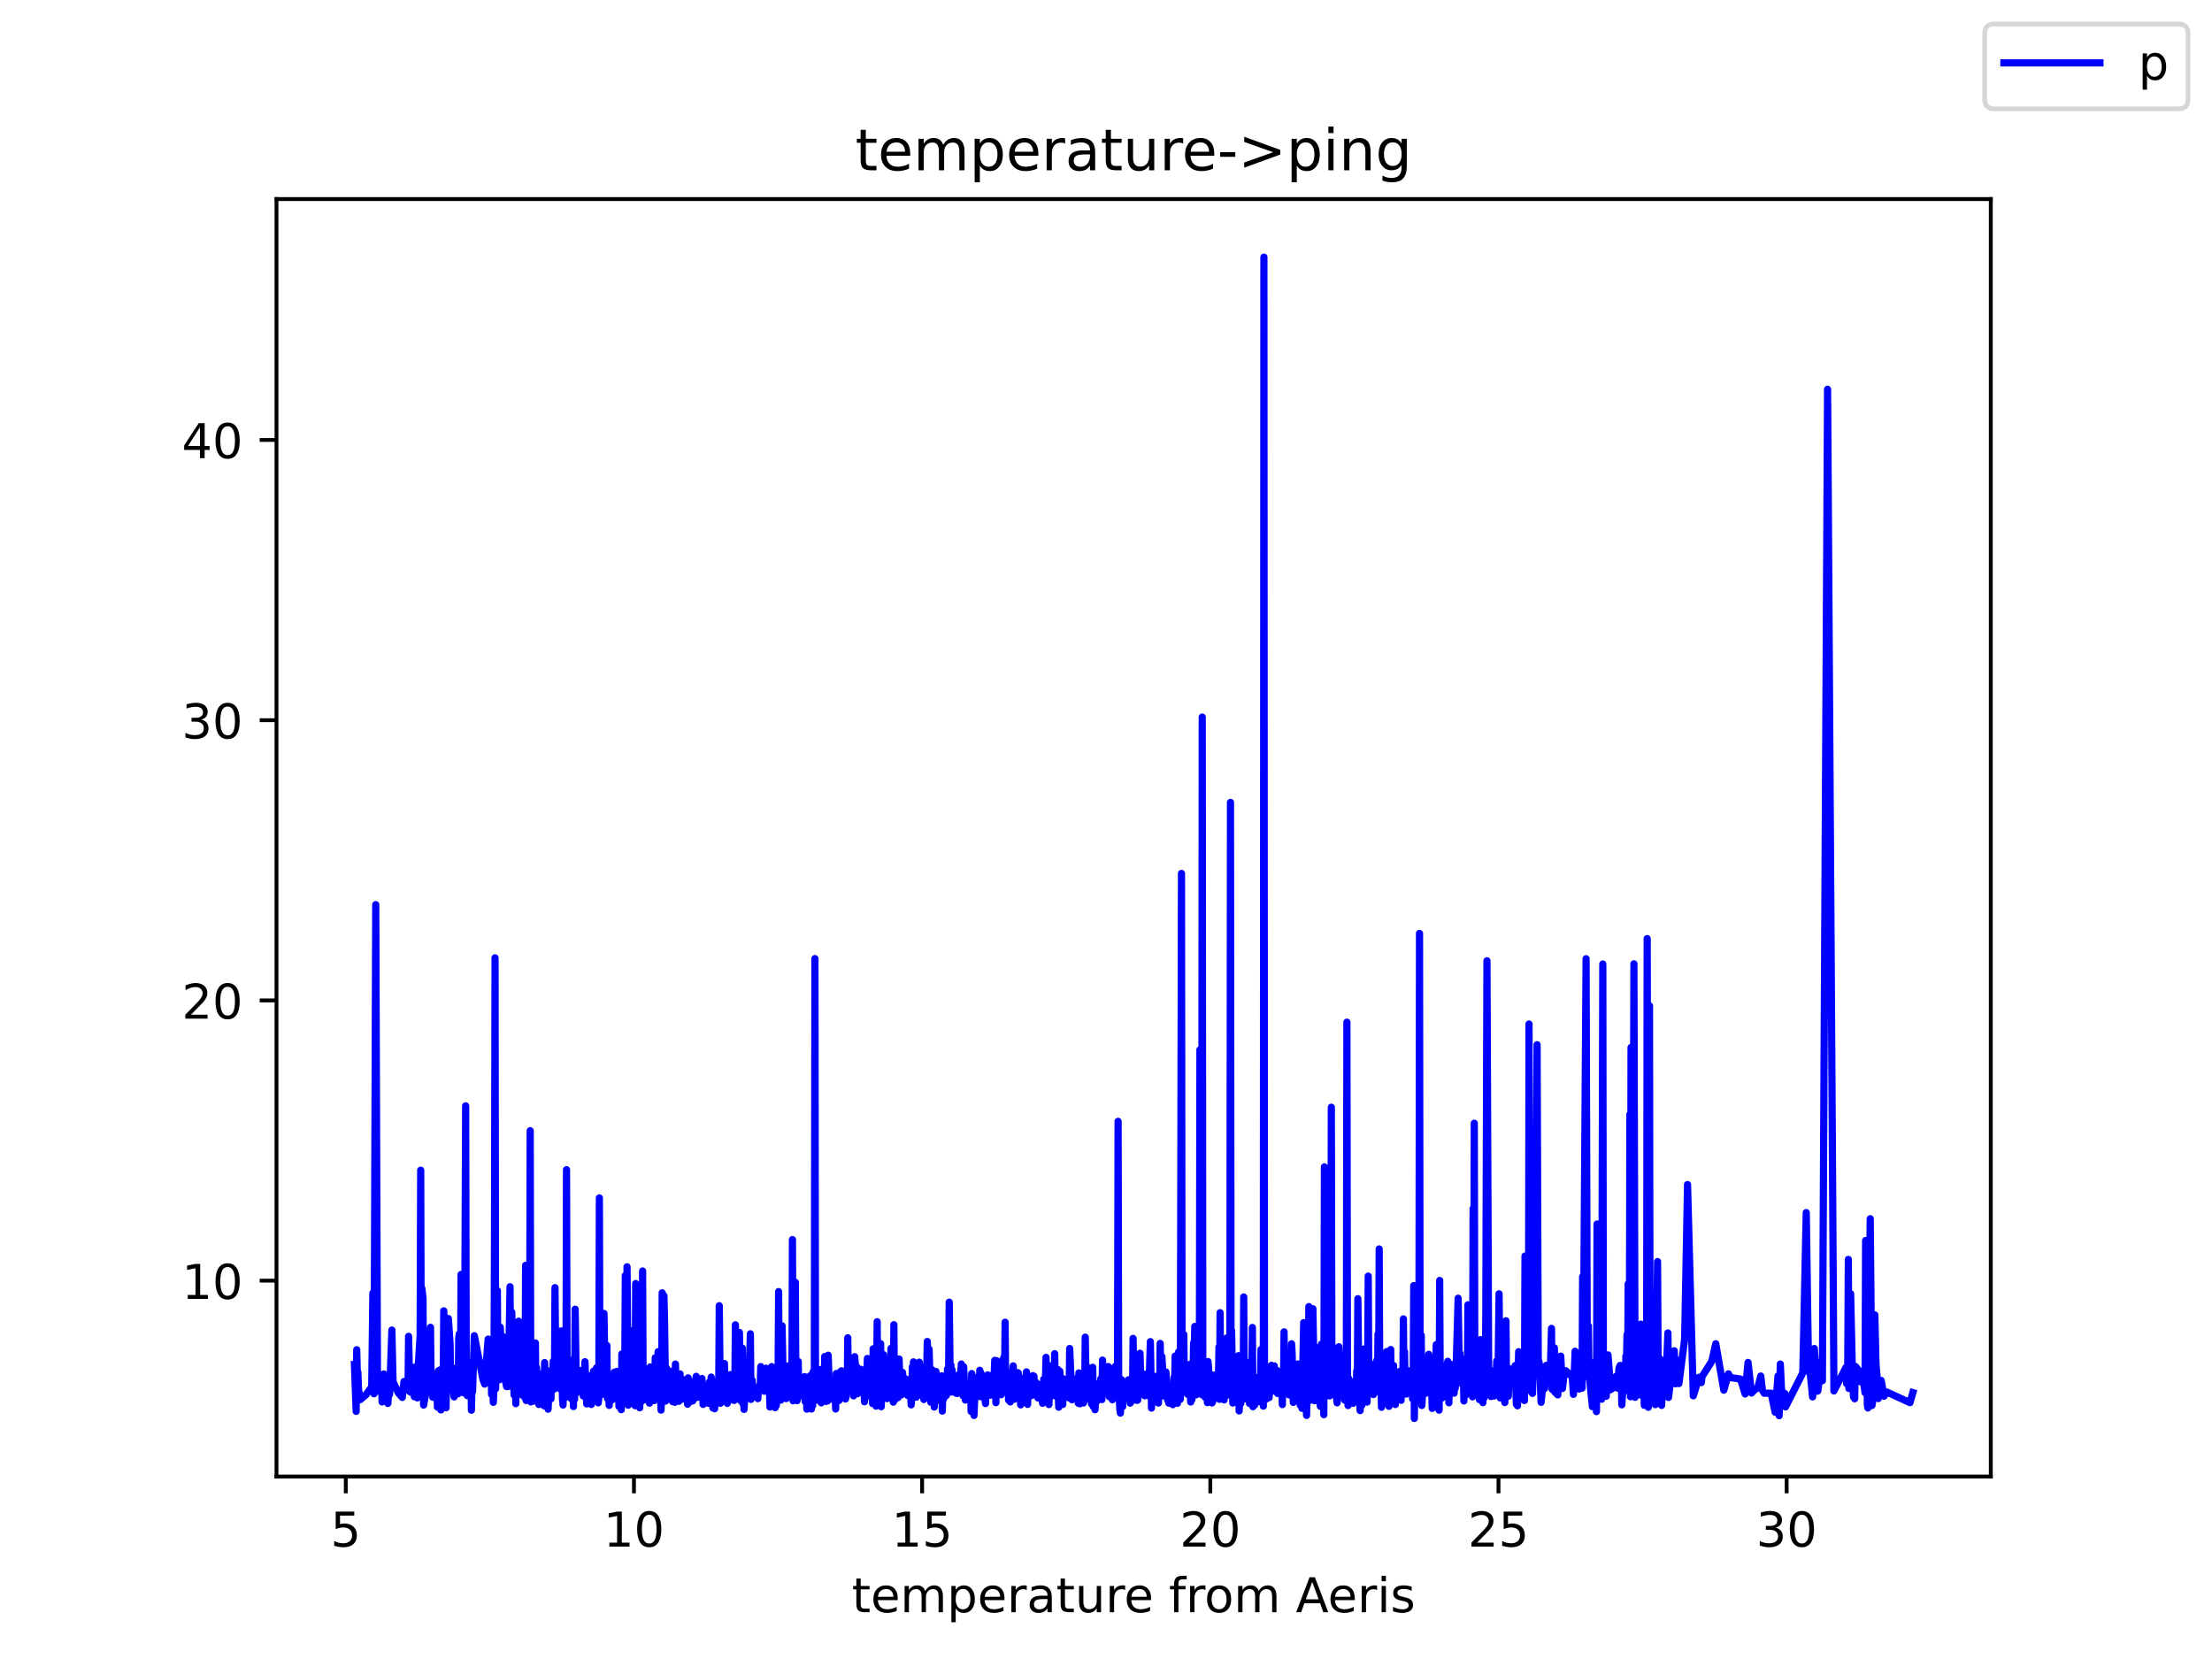 <?xml version="1.0" encoding="utf-8" standalone="no"?>
<!DOCTYPE svg PUBLIC "-//W3C//DTD SVG 1.1//EN"
  "http://www.w3.org/Graphics/SVG/1.1/DTD/svg11.dtd">
<!-- Created with matplotlib (https://matplotlib.org/) -->
<svg height="345.6pt" version="1.1" viewBox="0 0 460.8 345.6" width="460.8pt" xmlns="http://www.w3.org/2000/svg" xmlns:xlink="http://www.w3.org/1999/xlink">
 <defs>
  <style type="text/css">*{stroke-linecap:butt;stroke-linejoin:round;}</style>
 </defs>
 <g id="figure_1">
  <g id="patch_1">
   <path d="M 0 345.6 
L 460.8 345.6 
L 460.8 0 
L 0 0 
z
" style="fill:#ffffff;"/>
  </g>
  <g id="axes_1">
   <g id="patch_2">
    <path d="M 57.6 307.584 
L 414.72 307.584 
L 414.72 41.472 
L 57.6 41.472 
z
" style="fill:#ffffff;"/>
   </g>
   <g id="matplotlib.axis_1">
    <g id="xtick_1">
     <g id="line2d_1">
      <defs>
       <path d="M 0 0 
L 0 3.5 
" id="mc9357ab6d8" style="stroke:#000000;stroke-width:0.8;"/>
      </defs>
      <g>
       <use style="stroke:#000000;stroke-width:0.8;" x="72.032" xlink:href="#mc9357ab6d8" y="307.584"/>
      </g>
     </g>
     <g id="text_1">
      <!-- 5 -->
      <g transform="translate(68.851 322.182)scale(0.1 -0.1)">
       <defs>
        <path d="M 10.797 72.906 
L 49.516 72.906 
L 49.516 64.594 
L 19.828 64.594 
L 19.828 46.734 
Q 21.969 47.469 24.109 47.828 
Q 26.266 48.188 28.422 48.188 
Q 40.625 48.188 47.75 41.5 
Q 54.891 34.812 54.891 23.391 
Q 54.891 11.625 47.562 5.094 
Q 40.234 -1.422 26.906 -1.422 
Q 22.312 -1.422 17.547 -0.641 
Q 12.797 0.141 7.719 1.703 
L 7.719 11.625 
Q 12.109 9.234 16.797 8.062 
Q 21.484 6.891 26.703 6.891 
Q 35.156 6.891 40.078 11.328 
Q 45.016 15.766 45.016 23.391 
Q 45.016 31 40.078 35.438 
Q 35.156 39.891 26.703 39.891 
Q 22.75 39.891 18.812 39.016 
Q 14.891 38.141 10.797 36.281 
z
" id="DejaVuSans-53"/>
       </defs>
       <use xlink:href="#DejaVuSans-53"/>
      </g>
     </g>
    </g>
    <g id="xtick_2">
     <g id="line2d_2">
      <g>
       <use style="stroke:#000000;stroke-width:0.8;" x="132.064" xlink:href="#mc9357ab6d8" y="307.584"/>
      </g>
     </g>
     <g id="text_2">
      <!-- 10 -->
      <g transform="translate(125.702 322.182)scale(0.1 -0.1)">
       <defs>
        <path d="M 12.406 8.297 
L 28.516 8.297 
L 28.516 63.922 
L 10.984 60.406 
L 10.984 69.391 
L 28.422 72.906 
L 38.281 72.906 
L 38.281 8.297 
L 54.391 8.297 
L 54.391 0 
L 12.406 0 
z
" id="DejaVuSans-49"/>
        <path d="M 31.781 66.406 
Q 24.172 66.406 20.328 58.906 
Q 16.5 51.422 16.5 36.375 
Q 16.5 21.391 20.328 13.891 
Q 24.172 6.391 31.781 6.391 
Q 39.453 6.391 43.281 13.891 
Q 47.125 21.391 47.125 36.375 
Q 47.125 51.422 43.281 58.906 
Q 39.453 66.406 31.781 66.406 
z
M 31.781 74.219 
Q 44.047 74.219 50.516 64.516 
Q 56.984 54.828 56.984 36.375 
Q 56.984 17.969 50.516 8.266 
Q 44.047 -1.422 31.781 -1.422 
Q 19.531 -1.422 13.062 8.266 
Q 6.594 17.969 6.594 36.375 
Q 6.594 54.828 13.062 64.516 
Q 19.531 74.219 31.781 74.219 
z
" id="DejaVuSans-48"/>
       </defs>
       <use xlink:href="#DejaVuSans-49"/>
       <use x="63.623" xlink:href="#DejaVuSans-48"/>
      </g>
     </g>
    </g>
    <g id="xtick_3">
     <g id="line2d_3">
      <g>
       <use style="stroke:#000000;stroke-width:0.8;" x="192.096" xlink:href="#mc9357ab6d8" y="307.584"/>
      </g>
     </g>
     <g id="text_3">
      <!-- 15 -->
      <g transform="translate(185.734 322.182)scale(0.1 -0.1)">
       <use xlink:href="#DejaVuSans-49"/>
       <use x="63.623" xlink:href="#DejaVuSans-53"/>
      </g>
     </g>
    </g>
    <g id="xtick_4">
     <g id="line2d_4">
      <g>
       <use style="stroke:#000000;stroke-width:0.8;" x="252.129" xlink:href="#mc9357ab6d8" y="307.584"/>
      </g>
     </g>
     <g id="text_4">
      <!-- 20 -->
      <g transform="translate(245.766 322.182)scale(0.1 -0.1)">
       <defs>
        <path d="M 19.188 8.297 
L 53.609 8.297 
L 53.609 0 
L 7.328 0 
L 7.328 8.297 
Q 12.938 14.109 22.625 23.891 
Q 32.328 33.688 34.812 36.531 
Q 39.547 41.844 41.422 45.531 
Q 43.312 49.219 43.312 52.781 
Q 43.312 58.594 39.234 62.25 
Q 35.156 65.922 28.609 65.922 
Q 23.969 65.922 18.812 64.312 
Q 13.672 62.703 7.812 59.422 
L 7.812 69.391 
Q 13.766 71.781 18.938 73 
Q 24.125 74.219 28.422 74.219 
Q 39.75 74.219 46.484 68.547 
Q 53.219 62.891 53.219 53.422 
Q 53.219 48.922 51.531 44.891 
Q 49.859 40.875 45.406 35.406 
Q 44.188 33.984 37.641 27.219 
Q 31.109 20.453 19.188 8.297 
z
" id="DejaVuSans-50"/>
       </defs>
       <use xlink:href="#DejaVuSans-50"/>
       <use x="63.623" xlink:href="#DejaVuSans-48"/>
      </g>
     </g>
    </g>
    <g id="xtick_5">
     <g id="line2d_5">
      <g>
       <use style="stroke:#000000;stroke-width:0.8;" x="312.161" xlink:href="#mc9357ab6d8" y="307.584"/>
      </g>
     </g>
     <g id="text_5">
      <!-- 25 -->
      <g transform="translate(305.798 322.182)scale(0.1 -0.1)">
       <use xlink:href="#DejaVuSans-50"/>
       <use x="63.623" xlink:href="#DejaVuSans-53"/>
      </g>
     </g>
    </g>
    <g id="xtick_6">
     <g id="line2d_6">
      <g>
       <use style="stroke:#000000;stroke-width:0.8;" x="372.193" xlink:href="#mc9357ab6d8" y="307.584"/>
      </g>
     </g>
     <g id="text_6">
      <!-- 30 -->
      <g transform="translate(365.831 322.182)scale(0.1 -0.1)">
       <defs>
        <path d="M 40.578 39.312 
Q 47.656 37.797 51.625 33 
Q 55.609 28.219 55.609 21.188 
Q 55.609 10.406 48.188 4.484 
Q 40.766 -1.422 27.094 -1.422 
Q 22.516 -1.422 17.656 -0.516 
Q 12.797 0.391 7.625 2.203 
L 7.625 11.719 
Q 11.719 9.328 16.594 8.109 
Q 21.484 6.891 26.812 6.891 
Q 36.078 6.891 40.938 10.547 
Q 45.797 14.203 45.797 21.188 
Q 45.797 27.641 41.281 31.266 
Q 36.766 34.906 28.719 34.906 
L 20.219 34.906 
L 20.219 43.016 
L 29.109 43.016 
Q 36.375 43.016 40.234 45.922 
Q 44.094 48.828 44.094 54.297 
Q 44.094 59.906 40.109 62.906 
Q 36.141 65.922 28.719 65.922 
Q 24.656 65.922 20.016 65.031 
Q 15.375 64.156 9.812 62.312 
L 9.812 71.094 
Q 15.438 72.656 20.344 73.438 
Q 25.25 74.219 29.594 74.219 
Q 40.828 74.219 47.359 69.109 
Q 53.906 64.016 53.906 55.328 
Q 53.906 49.266 50.438 45.094 
Q 46.969 40.922 40.578 39.312 
z
" id="DejaVuSans-51"/>
       </defs>
       <use xlink:href="#DejaVuSans-51"/>
       <use x="63.623" xlink:href="#DejaVuSans-48"/>
      </g>
     </g>
    </g>
    <g id="text_7">
     <!-- temperature from Aeris -->
     <g transform="translate(177.465 335.861)scale(0.1 -0.1)">
      <defs>
       <path d="M 18.312 70.219 
L 18.312 54.688 
L 36.812 54.688 
L 36.812 47.703 
L 18.312 47.703 
L 18.312 18.016 
Q 18.312 11.328 20.141 9.422 
Q 21.969 7.516 27.594 7.516 
L 36.812 7.516 
L 36.812 0 
L 27.594 0 
Q 17.188 0 13.234 3.875 
Q 9.281 7.766 9.281 18.016 
L 9.281 47.703 
L 2.688 47.703 
L 2.688 54.688 
L 9.281 54.688 
L 9.281 70.219 
z
" id="DejaVuSans-116"/>
       <path d="M 56.203 29.594 
L 56.203 25.203 
L 14.891 25.203 
Q 15.484 15.922 20.484 11.062 
Q 25.484 6.203 34.422 6.203 
Q 39.594 6.203 44.453 7.469 
Q 49.312 8.734 54.109 11.281 
L 54.109 2.781 
Q 49.266 0.734 44.188 -0.344 
Q 39.109 -1.422 33.891 -1.422 
Q 20.797 -1.422 13.156 6.188 
Q 5.516 13.812 5.516 26.812 
Q 5.516 40.234 12.766 48.109 
Q 20.016 56 32.328 56 
Q 43.359 56 49.781 48.891 
Q 56.203 41.797 56.203 29.594 
z
M 47.219 32.234 
Q 47.125 39.594 43.094 43.984 
Q 39.062 48.391 32.422 48.391 
Q 24.906 48.391 20.391 44.141 
Q 15.875 39.891 15.188 32.172 
z
" id="DejaVuSans-101"/>
       <path d="M 52 44.188 
Q 55.375 50.25 60.062 53.125 
Q 64.75 56 71.094 56 
Q 79.641 56 84.281 50.016 
Q 88.922 44.047 88.922 33.016 
L 88.922 0 
L 79.891 0 
L 79.891 32.719 
Q 79.891 40.578 77.094 44.375 
Q 74.312 48.188 68.609 48.188 
Q 61.625 48.188 57.562 43.547 
Q 53.516 38.922 53.516 30.906 
L 53.516 0 
L 44.484 0 
L 44.484 32.719 
Q 44.484 40.625 41.703 44.406 
Q 38.922 48.188 33.109 48.188 
Q 26.219 48.188 22.156 43.531 
Q 18.109 38.875 18.109 30.906 
L 18.109 0 
L 9.078 0 
L 9.078 54.688 
L 18.109 54.688 
L 18.109 46.188 
Q 21.188 51.219 25.484 53.609 
Q 29.781 56 35.688 56 
Q 41.656 56 45.828 52.969 
Q 50 49.953 52 44.188 
z
" id="DejaVuSans-109"/>
       <path d="M 18.109 8.203 
L 18.109 -20.797 
L 9.078 -20.797 
L 9.078 54.688 
L 18.109 54.688 
L 18.109 46.391 
Q 20.953 51.266 25.266 53.625 
Q 29.594 56 35.594 56 
Q 45.562 56 51.781 48.094 
Q 58.016 40.188 58.016 27.297 
Q 58.016 14.406 51.781 6.484 
Q 45.562 -1.422 35.594 -1.422 
Q 29.594 -1.422 25.266 0.953 
Q 20.953 3.328 18.109 8.203 
z
M 48.688 27.297 
Q 48.688 37.203 44.609 42.844 
Q 40.531 48.484 33.406 48.484 
Q 26.266 48.484 22.188 42.844 
Q 18.109 37.203 18.109 27.297 
Q 18.109 17.391 22.188 11.75 
Q 26.266 6.109 33.406 6.109 
Q 40.531 6.109 44.609 11.75 
Q 48.688 17.391 48.688 27.297 
z
" id="DejaVuSans-112"/>
       <path d="M 41.109 46.297 
Q 39.594 47.172 37.812 47.578 
Q 36.031 48 33.891 48 
Q 26.266 48 22.188 43.047 
Q 18.109 38.094 18.109 28.812 
L 18.109 0 
L 9.078 0 
L 9.078 54.688 
L 18.109 54.688 
L 18.109 46.188 
Q 20.953 51.172 25.484 53.578 
Q 30.031 56 36.531 56 
Q 37.453 56 38.578 55.875 
Q 39.703 55.766 41.062 55.516 
z
" id="DejaVuSans-114"/>
       <path d="M 34.281 27.484 
Q 23.391 27.484 19.188 25 
Q 14.984 22.516 14.984 16.5 
Q 14.984 11.719 18.141 8.906 
Q 21.297 6.109 26.703 6.109 
Q 34.188 6.109 38.703 11.406 
Q 43.219 16.703 43.219 25.484 
L 43.219 27.484 
z
M 52.203 31.203 
L 52.203 0 
L 43.219 0 
L 43.219 8.297 
Q 40.141 3.328 35.547 0.953 
Q 30.953 -1.422 24.312 -1.422 
Q 15.922 -1.422 10.953 3.297 
Q 6 8.016 6 15.922 
Q 6 25.141 12.172 29.828 
Q 18.359 34.516 30.609 34.516 
L 43.219 34.516 
L 43.219 35.406 
Q 43.219 41.609 39.141 45 
Q 35.062 48.391 27.688 48.391 
Q 23 48.391 18.547 47.266 
Q 14.109 46.141 10.016 43.891 
L 10.016 52.203 
Q 14.938 54.109 19.578 55.047 
Q 24.219 56 28.609 56 
Q 40.484 56 46.344 49.844 
Q 52.203 43.703 52.203 31.203 
z
" id="DejaVuSans-97"/>
       <path d="M 8.5 21.578 
L 8.5 54.688 
L 17.484 54.688 
L 17.484 21.922 
Q 17.484 14.156 20.5 10.266 
Q 23.531 6.391 29.594 6.391 
Q 36.859 6.391 41.078 11.031 
Q 45.312 15.672 45.312 23.688 
L 45.312 54.688 
L 54.297 54.688 
L 54.297 0 
L 45.312 0 
L 45.312 8.406 
Q 42.047 3.422 37.719 1 
Q 33.406 -1.422 27.688 -1.422 
Q 18.266 -1.422 13.375 4.438 
Q 8.5 10.297 8.5 21.578 
z
M 31.109 56 
z
" id="DejaVuSans-117"/>
       <path id="DejaVuSans-32"/>
       <path d="M 37.109 75.984 
L 37.109 68.5 
L 28.516 68.5 
Q 23.688 68.5 21.797 66.547 
Q 19.922 64.594 19.922 59.516 
L 19.922 54.688 
L 34.719 54.688 
L 34.719 47.703 
L 19.922 47.703 
L 19.922 0 
L 10.891 0 
L 10.891 47.703 
L 2.297 47.703 
L 2.297 54.688 
L 10.891 54.688 
L 10.891 58.5 
Q 10.891 67.625 15.141 71.797 
Q 19.391 75.984 28.609 75.984 
z
" id="DejaVuSans-102"/>
       <path d="M 30.609 48.391 
Q 23.391 48.391 19.188 42.75 
Q 14.984 37.109 14.984 27.297 
Q 14.984 17.484 19.156 11.844 
Q 23.344 6.203 30.609 6.203 
Q 37.797 6.203 41.984 11.859 
Q 46.188 17.531 46.188 27.297 
Q 46.188 37.016 41.984 42.703 
Q 37.797 48.391 30.609 48.391 
z
M 30.609 56 
Q 42.328 56 49.016 48.375 
Q 55.719 40.766 55.719 27.297 
Q 55.719 13.875 49.016 6.219 
Q 42.328 -1.422 30.609 -1.422 
Q 18.844 -1.422 12.172 6.219 
Q 5.516 13.875 5.516 27.297 
Q 5.516 40.766 12.172 48.375 
Q 18.844 56 30.609 56 
z
" id="DejaVuSans-111"/>
       <path d="M 34.188 63.188 
L 20.797 26.906 
L 47.609 26.906 
z
M 28.609 72.906 
L 39.797 72.906 
L 67.578 0 
L 57.328 0 
L 50.688 18.703 
L 17.828 18.703 
L 11.188 0 
L 0.781 0 
z
" id="DejaVuSans-65"/>
       <path d="M 9.422 54.688 
L 18.406 54.688 
L 18.406 0 
L 9.422 0 
z
M 9.422 75.984 
L 18.406 75.984 
L 18.406 64.594 
L 9.422 64.594 
z
" id="DejaVuSans-105"/>
       <path d="M 44.281 53.078 
L 44.281 44.578 
Q 40.484 46.531 36.375 47.5 
Q 32.281 48.484 27.875 48.484 
Q 21.188 48.484 17.844 46.438 
Q 14.5 44.391 14.5 40.281 
Q 14.5 37.156 16.891 35.375 
Q 19.281 33.594 26.516 31.984 
L 29.594 31.297 
Q 39.156 29.25 43.188 25.516 
Q 47.219 21.781 47.219 15.094 
Q 47.219 7.469 41.188 3.016 
Q 35.156 -1.422 24.609 -1.422 
Q 20.219 -1.422 15.453 -0.562 
Q 10.688 0.297 5.422 2 
L 5.422 11.281 
Q 10.406 8.688 15.234 7.391 
Q 20.062 6.109 24.812 6.109 
Q 31.156 6.109 34.562 8.281 
Q 37.984 10.453 37.984 14.406 
Q 37.984 18.062 35.516 20.016 
Q 33.062 21.969 24.703 23.781 
L 21.578 24.516 
Q 13.234 26.266 9.516 29.906 
Q 5.812 33.547 5.812 39.891 
Q 5.812 47.609 11.281 51.797 
Q 16.75 56 26.812 56 
Q 31.781 56 36.172 55.266 
Q 40.578 54.547 44.281 53.078 
z
" id="DejaVuSans-115"/>
      </defs>
      <use xlink:href="#DejaVuSans-116"/>
      <use x="39.209" xlink:href="#DejaVuSans-101"/>
      <use x="100.732" xlink:href="#DejaVuSans-109"/>
      <use x="198.145" xlink:href="#DejaVuSans-112"/>
      <use x="261.621" xlink:href="#DejaVuSans-101"/>
      <use x="323.145" xlink:href="#DejaVuSans-114"/>
      <use x="364.258" xlink:href="#DejaVuSans-97"/>
      <use x="425.537" xlink:href="#DejaVuSans-116"/>
      <use x="464.746" xlink:href="#DejaVuSans-117"/>
      <use x="528.125" xlink:href="#DejaVuSans-114"/>
      <use x="566.988" xlink:href="#DejaVuSans-101"/>
      <use x="628.512" xlink:href="#DejaVuSans-32"/>
      <use x="660.299" xlink:href="#DejaVuSans-102"/>
      <use x="695.504" xlink:href="#DejaVuSans-114"/>
      <use x="734.367" xlink:href="#DejaVuSans-111"/>
      <use x="795.549" xlink:href="#DejaVuSans-109"/>
      <use x="892.961" xlink:href="#DejaVuSans-32"/>
      <use x="924.748" xlink:href="#DejaVuSans-65"/>
      <use x="991.406" xlink:href="#DejaVuSans-101"/>
      <use x="1052.93" xlink:href="#DejaVuSans-114"/>
      <use x="1094.043" xlink:href="#DejaVuSans-105"/>
      <use x="1121.826" xlink:href="#DejaVuSans-115"/>
     </g>
    </g>
   </g>
   <g id="matplotlib.axis_2">
    <g id="ytick_1">
     <g id="line2d_7">
      <defs>
       <path d="M 0 0 
L -3.5 0 
" id="mae43338c34" style="stroke:#000000;stroke-width:0.8;"/>
      </defs>
      <g>
       <use style="stroke:#000000;stroke-width:0.8;" x="57.6" xlink:href="#mae43338c34" y="266.783"/>
      </g>
     </g>
     <g id="text_8">
      <!-- 10 -->
      <g transform="translate(37.875 270.583)scale(0.1 -0.1)">
       <use xlink:href="#DejaVuSans-49"/>
       <use x="63.623" xlink:href="#DejaVuSans-48"/>
      </g>
     </g>
    </g>
    <g id="ytick_2">
     <g id="line2d_8">
      <g>
       <use style="stroke:#000000;stroke-width:0.8;" x="57.6" xlink:href="#mae43338c34" y="208.405"/>
      </g>
     </g>
     <g id="text_9">
      <!-- 20 -->
      <g transform="translate(37.875 212.204)scale(0.1 -0.1)">
       <use xlink:href="#DejaVuSans-50"/>
       <use x="63.623" xlink:href="#DejaVuSans-48"/>
      </g>
     </g>
    </g>
    <g id="ytick_3">
     <g id="line2d_9">
      <g>
       <use style="stroke:#000000;stroke-width:0.8;" x="57.6" xlink:href="#mae43338c34" y="150.027"/>
      </g>
     </g>
     <g id="text_10">
      <!-- 30 -->
      <g transform="translate(37.875 153.826)scale(0.1 -0.1)">
       <use xlink:href="#DejaVuSans-51"/>
       <use x="63.623" xlink:href="#DejaVuSans-48"/>
      </g>
     </g>
    </g>
    <g id="ytick_4">
     <g id="line2d_10">
      <g>
       <use style="stroke:#000000;stroke-width:0.8;" x="57.6" xlink:href="#mae43338c34" y="91.648"/>
      </g>
     </g>
     <g id="text_11">
      <!-- 40 -->
      <g transform="translate(37.875 95.447)scale(0.1 -0.1)">
       <defs>
        <path d="M 37.797 64.312 
L 12.891 25.391 
L 37.797 25.391 
z
M 35.203 72.906 
L 47.609 72.906 
L 47.609 25.391 
L 58.016 25.391 
L 58.016 17.188 
L 47.609 17.188 
L 47.609 0 
L 37.797 0 
L 37.797 17.188 
L 4.891 17.188 
L 4.891 26.703 
z
" id="DejaVuSans-52"/>
       </defs>
       <use xlink:href="#DejaVuSans-52"/>
       <use x="63.623" xlink:href="#DejaVuSans-48"/>
      </g>
     </g>
    </g>
   </g>
   <g id="line2d_11">
    <path clip-path="url(#p1b5ce33952)" d="M 73.833 284.238 
L 74.193 294.017 
L 74.313 281.168 
L 74.433 286.247 
L 74.553 285.838 
L 74.673 289.294 
L 75.033 291.582 
L 76.234 290.555 
L 77.435 288.926 
L 77.675 269.375 
L 77.915 290.345 
L 78.275 188.451 
L 78.635 287.63 
L 78.875 287.309 
L 79.116 289.884 
L 79.476 287.584 
L 79.596 292.05 
L 79.716 286.778 
L 79.836 287 
L 79.956 286.212 
L 80.316 289.539 
L 80.796 292.365 
L 80.917 290.812 
L 81.157 290.456 
L 81.637 277.075 
L 81.877 287.829 
L 82.958 290.135 
L 83.798 291.115 
L 84.158 287.788 
L 84.879 288.039 
L 84.999 289.329 
L 85.119 278.377 
L 85.359 289.901 
L 85.599 284.846 
L 85.719 290.088 
L 85.839 289.609 
L 86.079 286.988 
L 86.199 288.016 
L 86.319 290.975 
L 86.44 284.781 
L 86.56 286.002 
L 86.8 289.072 
L 86.92 291.203 
L 87.04 285.896 
L 87.52 278.313 
L 87.64 243.771 
L 87.76 287.122 
L 87.88 268.371 
L 88.12 270.397 
L 88.24 292.703 
L 88.601 290.8 
L 89.081 289.084 
L 89.321 282.359 
L 89.681 276.503 
L 89.801 287.257 
L 90.041 287.082 
L 90.162 291.086 
L 90.282 289.364 
L 90.402 290.829 
L 90.642 288.88 
L 90.762 290.193 
L 91.002 286.813 
L 91.122 293.124 
L 91.242 285.78 
L 91.362 285.546 
L 91.482 292.797 
L 91.722 285.359 
L 91.842 293.719 
L 91.962 293.258 
L 92.323 289.382 
L 92.443 273.071 
L 92.803 284.163 
L 92.923 293.264 
L 93.163 279.516 
L 93.283 285.937 
L 93.403 274.676 
L 93.763 279.959 
L 93.884 289.131 
L 94.004 287.811 
L 94.244 288.436 
L 94.604 291.005 
L 94.724 288.103 
L 94.964 285.009 
L 95.084 287.998 
L 95.204 286.054 
L 95.444 290.351 
L 95.564 278.687 
L 95.684 277.852 
L 95.805 288.821 
L 95.925 288.337 
L 96.045 265.499 
L 96.165 287.157 
L 96.525 290.146 
L 96.765 288.547 
L 97.005 230.367 
L 97.125 284.828 
L 97.245 286.416 
L 97.365 290.748 
L 97.606 286.702 
L 97.726 290.368 
L 97.966 289.206 
L 98.086 283.783 
L 98.206 293.778 
L 98.326 288.296 
L 98.446 289.901 
L 98.806 278.249 
L 100.607 287.368 
L 100.967 288.331 
L 101.688 278.961 
L 102.288 281.921 
L 102.408 290.491 
L 102.528 290.199 
L 102.648 289.481 
L 102.768 292.137 
L 102.888 289.171 
L 103.008 261.255 
L 103.128 199.531 
L 103.249 289.3 
L 103.609 268.856 
L 103.729 287.041 
L 103.849 280.403 
L 103.969 282.592 
L 104.089 287.408 
L 104.209 276.468 
L 104.569 284.822 
L 104.689 278.36 
L 104.809 285.003 
L 105.53 288.85 
L 105.89 288.815 
L 106.25 268.044 
L 106.37 284.495 
L 106.61 273.333 
L 107.091 290.608 
L 107.331 283.766 
L 107.451 292.411 
L 107.571 281.337 
L 107.691 288.716 
L 107.811 277.181 
L 107.931 289.212 
L 108.051 275.225 
L 108.291 289.09 
L 108.531 287.204 
L 108.772 290.619 
L 109.132 284.163 
L 109.372 291.215 
L 109.492 263.596 
L 109.612 291.758 
L 110.092 280.094 
L 110.212 284.484 
L 110.332 282.797 
L 110.452 235.551 
L 110.572 292.038 
L 110.693 288.342 
L 110.933 288.08 
L 111.053 291.915 
L 111.293 287.368 
L 111.413 286.579 
L 111.533 279.761 
L 111.653 291.763 
L 111.773 284.904 
L 111.893 289.212 
L 112.013 289.335 
L 112.133 287.659 
L 112.253 292.581 
L 112.373 292.441 
L 112.734 288.01 
L 113.094 291.226 
L 113.214 285.908 
L 113.334 292.849 
L 113.454 283.853 
L 113.694 292.616 
L 113.814 288.226 
L 114.054 292.878 
L 114.174 293.562 
L 114.415 288.629 
L 114.535 289.79 
L 114.655 285.546 
L 114.775 291.407 
L 114.895 285.896 
L 115.015 289.031 
L 115.255 283.544 
L 115.375 284.11 
L 115.495 289.352 
L 115.615 268.237 
L 115.735 281.016 
L 115.855 279.954 
L 115.975 287.835 
L 116.216 285.126 
L 116.456 285.692 
L 116.576 281.746 
L 116.696 289.341 
L 116.936 277.245 
L 117.176 291.343 
L 117.296 292.698 
L 117.416 288.162 
L 117.536 291.285 
L 117.776 288.173 
L 117.896 289.685 
L 118.016 243.666 
L 118.137 288.897 
L 118.377 287.659 
L 118.497 291.01 
L 118.737 284.828 
L 118.977 291.372 
L 119.217 283.304 
L 119.337 285.202 
L 119.457 293.013 
L 119.577 284.314 
L 119.697 291.483 
L 119.817 272.732 
L 120.058 289.387 
L 120.178 290.117 
L 120.298 289.744 
L 120.418 285.622 
L 120.538 287.619 
L 120.658 285.476 
L 120.778 289.837 
L 121.018 289.703 
L 121.258 285.488 
L 121.498 290.8 
L 121.859 283.666 
L 122.219 292.458 
L 122.339 290.181 
L 122.459 291.582 
L 122.579 287.029 
L 122.699 291.828 
L 122.819 289.09 
L 122.939 290.602 
L 123.059 289.306 
L 123.179 292.575 
L 123.299 286.422 
L 123.419 290.012 
L 123.539 289.282 
L 123.66 285.616 
L 123.78 290.094 
L 123.9 286.936 
L 124.02 290.8 
L 124.26 284.957 
L 124.5 287.584 
L 124.62 292.236 
L 124.74 291.25 
L 124.86 249.544 
L 124.98 288.92 
L 125.1 287.327 
L 125.34 288.407 
L 125.581 290.438 
L 125.821 273.614 
L 126.061 287.899 
L 126.181 287 
L 126.301 290.654 
L 126.421 280.275 
L 126.541 291.326 
L 126.661 288.232 
L 126.901 292.768 
L 127.141 287.455 
L 127.261 288.652 
L 127.382 291.501 
L 127.502 291.623 
L 127.742 288.348 
L 127.862 290.269 
L 127.982 285.844 
L 128.222 291.01 
L 128.462 285.698 
L 128.582 291.466 
L 128.702 290.625 
L 128.822 285.943 
L 128.942 292.978 
L 129.303 289.434 
L 129.423 293.661 
L 129.543 282.049 
L 129.663 289.796 
L 129.903 288.99 
L 130.023 290.257 
L 130.143 286.562 
L 130.263 265.715 
L 130.383 291.366 
L 130.503 287.659 
L 130.623 263.894 
L 130.863 292.733 
L 130.983 283.62 
L 131.104 288.237 
L 131.224 277.157 
L 131.464 286.848 
L 131.704 291.086 
L 131.824 290.59 
L 132.064 285.073 
L 132.184 287.134 
L 132.304 292.838 
L 132.424 267.385 
L 132.784 288.92 
L 132.904 285.447 
L 133.265 293.27 
L 133.505 283.123 
L 133.745 291.863 
L 133.865 264.769 
L 133.985 289.866 
L 134.105 290.211 
L 134.225 291.489 
L 134.465 285.727 
L 134.826 291.647 
L 134.946 287.146 
L 135.066 287.058 
L 135.306 292.306 
L 135.426 284.764 
L 135.546 289.621 
L 135.666 289.37 
L 135.786 285.815 
L 135.906 290.018 
L 136.026 288.757 
L 136.146 289.3 
L 136.266 291.775 
L 136.386 291.296 
L 136.506 282.837 
L 136.626 290.987 
L 136.747 290.929 
L 137.107 281.571 
L 137.227 288.366 
L 137.347 284.209 
L 137.707 293.754 
L 137.827 290.748 
L 137.947 269.317 
L 138.187 288.465 
L 138.307 269.924 
L 138.427 274.629 
L 138.668 291.857 
L 138.788 284.927 
L 138.908 290.199 
L 139.028 285.861 
L 139.268 290.66 
L 139.508 285.616 
L 139.748 290.047 
L 139.988 287.741 
L 140.108 291.985 
L 140.348 288.413 
L 140.589 292.125 
L 140.709 284.157 
L 140.829 290.899 
L 140.949 287.642 
L 141.189 290.286 
L 141.309 290.298 
L 141.429 291.921 
L 141.669 286.212 
L 141.789 289.242 
L 141.909 287.782 
L 142.029 291.501 
L 142.149 288.78 
L 142.39 290.689 
L 142.75 287.426 
L 142.87 287.73 
L 143.11 290.672 
L 143.23 292.528 
L 143.35 287.035 
L 143.59 288.307 
L 143.71 292.038 
L 143.83 291.355 
L 144.07 288.897 
L 144.311 291.839 
L 144.551 287.8 
L 144.671 289.16 
L 144.791 289.236 
L 145.031 286.714 
L 145.151 291.127 
L 145.391 291.045 
L 145.511 290.952 
L 145.751 290.176 
L 145.871 290.771 
L 145.992 290.427 
L 146.232 287.169 
L 146.472 292.569 
L 146.712 289.481 
L 146.832 291.454 
L 146.952 290.876 
L 147.072 291.15 
L 147.312 288.955 
L 147.552 292.33 
L 147.792 287.887 
L 147.913 292.365 
L 148.153 286.871 
L 148.393 289.317 
L 148.513 293.31 
L 148.753 288.681 
L 148.873 293.468 
L 149.113 287.794 
L 149.233 290.018 
L 149.353 289.656 
L 149.473 288.086 
L 149.714 291.372 
L 149.834 272.002 
L 150.074 292.336 
L 150.434 286.404 
L 150.674 290.386 
L 150.794 289.697 
L 150.914 284.046 
L 151.034 289.533 
L 151.154 287.572 
L 151.274 290.777 
L 151.394 290.17 
L 151.514 292.347 
L 151.635 287.665 
L 151.755 287.496 
L 151.875 289.049 
L 152.115 286.358 
L 152.235 287.152 
L 152.355 286.55 
L 152.475 289.347 
L 152.595 288.728 
L 152.715 291.664 
L 152.835 289.317 
L 152.955 291.734 
L 153.075 290.502 
L 153.195 275.984 
L 153.315 288.745 
L 153.436 286.299 
L 153.676 290.66 
L 153.796 287.175 
L 153.916 288.197 
L 154.036 277.578 
L 154.276 291.781 
L 154.396 289.551 
L 154.516 290.602 
L 154.636 280.829 
L 154.756 292.4 
L 154.876 290.304 
L 154.996 293.608 
L 155.236 289.58 
L 155.357 289.031 
L 155.477 289.183 
L 155.597 286.55 
L 155.717 286.632 
L 155.837 289.866 
L 155.957 289.638 
L 156.317 277.858 
L 156.437 291.524 
L 156.677 287.508 
L 156.797 289.522 
L 156.917 289.02 
L 157.158 290.088 
L 157.278 288.967 
L 157.398 290.923 
L 157.518 289.335 
L 157.638 290.864 
L 157.758 290.485 
L 157.878 291.361 
L 157.998 288.845 
L 158.118 289.825 
L 158.238 288.57 
L 158.358 289.376 
L 158.478 284.682 
L 158.598 284.875 
L 158.838 289.522 
L 158.958 287.753 
L 159.079 287.87 
L 159.199 289.819 
L 159.319 289.592 
L 159.559 285.021 
L 159.679 287.584 
L 159.799 285.914 
L 159.919 289.387 
L 160.039 289.148 
L 160.159 287.589 
L 160.279 289.428 
L 160.399 293.112 
L 160.519 286.054 
L 160.639 291.402 
L 160.759 284.688 
L 160.88 292.266 
L 161 288.051 
L 161.24 291.734 
L 161.36 289.131 
L 161.48 293.24 
L 161.6 288.629 
L 161.72 292.773 
L 161.96 289.405 
L 162.08 288.646 
L 162.2 269.06 
L 162.32 290.672 
L 162.44 288.576 
L 162.68 291.658 
L 162.801 289.586 
L 162.921 276.182 
L 163.161 288.413 
L 163.281 290.561 
L 163.401 284.641 
L 163.521 290.538 
L 163.641 287.776 
L 163.761 291.355 
L 164.001 286.083 
L 164.121 288.582 
L 164.241 284.525 
L 164.481 290.561 
L 164.602 285.377 
L 164.722 287.724 
L 164.842 286.609 
L 164.962 289.399 
L 165.082 258.225 
L 165.202 291.81 
L 165.322 287.549 
L 165.442 287.975 
L 165.562 286.976 
L 165.682 267.128 
L 165.802 289.936 
L 166.042 291.787 
L 166.162 290.666 
L 166.282 283.614 
L 166.402 290.427 
L 166.523 290.648 
L 166.643 289.516 
L 166.763 290.006 
L 166.883 287.893 
L 167.003 290.754 
L 167.243 287.391 
L 167.363 289.96 
L 167.603 286.772 
L 167.723 291.933 
L 167.843 288.95 
L 167.963 290.467 
L 168.083 293.556 
L 168.324 288.325 
L 168.444 288.173 
L 168.564 287.735 
L 168.684 289.306 
L 168.804 286.568 
L 169.044 293.526 
L 169.164 288.751 
L 169.284 292.849 
L 169.404 285.721 
L 169.524 287.519 
L 169.644 285.564 
L 169.764 199.689 
L 169.884 290.228 
L 170.004 290.549 
L 170.124 291.302 
L 170.365 285.272 
L 170.485 291.728 
L 170.605 287.07 
L 170.725 291.804 
L 170.845 287.981 
L 171.085 292.236 
L 171.205 285.237 
L 171.445 289.23 
L 171.565 288.097 
L 171.685 290.345 
L 171.805 282.581 
L 171.925 283.123 
L 172.046 291.944 
L 172.286 288.465 
L 172.406 291.845 
L 172.526 282.318 
L 172.766 289.171 
L 173.006 291.466 
L 173.126 291.022 
L 173.246 288.267 
L 173.366 288.395 
L 173.486 290.672 
L 173.606 290.8 
L 173.726 287.694 
L 173.967 290.678 
L 174.087 293.521 
L 174.207 286.136 
L 174.327 287.321 
L 174.447 290.041 
L 174.567 287.233 
L 174.687 288.442 
L 174.807 291.723 
L 174.927 285.873 
L 175.167 290.748 
L 175.287 285.57 
L 175.527 290.853 
L 175.647 290.8 
L 175.768 287.373 
L 175.888 290.643 
L 176.008 288.599 
L 176.128 291.448 
L 176.248 290.929 
L 176.368 287.14 
L 176.488 290.047 
L 176.608 278.687 
L 176.728 289.131 
L 176.848 285.791 
L 176.968 289.808 
L 177.088 288.547 
L 177.208 288.547 
L 177.328 288.062 
L 177.448 288.874 
L 177.568 288.115 
L 177.689 288.85 
L 177.809 290.783 
L 177.929 288.448 
L 178.049 282.616 
L 178.169 284.075 
L 178.409 288.944 
L 178.529 284.781 
L 178.649 290.333 
L 178.889 288.418 
L 179.009 287.981 
L 179.129 285.704 
L 179.249 289.983 
L 179.369 285.26 
L 179.49 288.547 
L 179.73 285.885 
L 179.85 288.885 
L 179.97 287.852 
L 180.09 292.014 
L 180.33 288.629 
L 180.45 289.942 
L 180.69 283.001 
L 180.81 289.288 
L 180.93 284.443 
L 181.05 290.45 
L 181.17 289.925 
L 181.291 283.631 
L 181.411 290.917 
L 181.651 286.305 
L 181.771 292.382 
L 181.891 280.975 
L 182.011 291.524 
L 182.131 289.171 
L 182.251 290.228 
L 182.371 290.123 
L 182.491 292.925 
L 182.611 289.633 
L 182.731 275.33 
L 182.851 290.415 
L 182.971 289.195 
L 183.091 290.666 
L 183.212 290.322 
L 183.332 288.909 
L 183.452 279.918 
L 183.572 293.048 
L 183.692 288.769 
L 183.812 290.929 
L 183.932 288.938 
L 184.052 282.195 
L 184.172 288.594 
L 184.292 288.056 
L 184.412 283.783 
L 184.532 290.362 
L 184.652 286.253 
L 184.772 291.361 
L 184.892 283.847 
L 185.013 287.975 
L 185.253 287.035 
L 185.373 290.578 
L 185.613 280.893 
L 185.853 290.713 
L 186.093 292.102 
L 186.213 275.96 
L 186.333 291.699 
L 186.453 288.337 
L 186.573 289.475 
L 186.693 289.212 
L 186.934 288.354 
L 187.054 291.162 
L 187.294 283.1 
L 187.534 288.985 
L 187.654 290.643 
L 187.894 288.091 
L 188.014 285.902 
L 188.374 290.357 
L 188.494 287.157 
L 188.735 287.957 
L 188.855 287.426 
L 188.975 290.491 
L 189.095 290.713 
L 189.215 287.613 
L 189.335 287.385 
L 189.455 288.594 
L 189.575 288.086 
L 189.815 292.662 
L 189.935 291.215 
L 190.055 284.746 
L 190.175 289.749 
L 190.295 283.701 
L 190.535 288.348 
L 190.656 284.56 
L 190.776 290.993 
L 190.896 291.063 
L 191.016 287.257 
L 191.136 290.789 
L 191.256 288.745 
L 191.376 289.638 
L 191.496 283.76 
L 191.616 290.152 
L 192.096 287.426 
L 192.216 288.973 
L 192.336 288.249 
L 192.457 291.547 
L 192.577 288.372 
L 192.697 290.392 
L 192.817 284.53 
L 192.937 290.035 
L 193.177 279.457 
L 193.417 290.508 
L 193.537 281.039 
L 193.897 292.108 
L 194.137 285.33 
L 194.378 291.168 
L 194.498 290.065 
L 194.618 293.112 
L 194.738 290.111 
L 194.858 290.66 
L 194.978 285.698 
L 195.098 288.868 
L 195.218 287.846 
L 195.458 291.688 
L 195.578 287.91 
L 195.698 290.736 
L 195.818 287.992 
L 196.058 289.603 
L 196.179 286.609 
L 196.299 293.964 
L 196.419 288.693 
L 196.539 291.507 
L 196.779 290.648 
L 197.019 289.586 
L 197.139 290.718 
L 197.259 289.884 
L 197.379 285.196 
L 197.499 288.88 
L 197.619 285.161 
L 197.739 271.267 
L 197.979 289.901 
L 198.1 284.367 
L 198.22 289.995 
L 198.34 285.394 
L 198.46 289.504 
L 198.58 287.403 
L 198.82 288.95 
L 198.94 287.665 
L 199.18 290.24 
L 199.3 287.741 
L 199.42 290.292 
L 199.78 286.311 
L 199.901 289.026 
L 200.021 288.839 
L 200.261 284.145 
L 200.381 289.183 
L 200.501 288.506 
L 200.621 290.754 
L 200.741 284.711 
L 200.981 289.463 
L 201.101 291.653 
L 201.221 290.508 
L 201.341 290.66 
L 201.461 288.471 
L 201.581 288.378 
L 201.942 291.676 
L 202.182 288.307 
L 202.302 294.023 
L 202.422 286.136 
L 202.542 289.288 
L 202.662 288.774 
L 202.782 289.598 
L 202.902 294.863 
L 203.142 289.043 
L 203.262 288.967 
L 203.382 287.624 
L 203.502 289.335 
L 203.743 286.819 
L 203.983 289.936 
L 204.103 285.464 
L 204.223 290.952 
L 204.343 285.996 
L 204.583 286.947 
L 204.703 291.034 
L 204.823 286.836 
L 204.943 290.45 
L 205.063 290.397 
L 205.303 292.394 
L 205.423 287.292 
L 205.544 289.913 
L 205.664 289.749 
L 205.784 286.404 
L 205.904 288.798 
L 206.144 286.603 
L 206.264 290.66 
L 206.384 287.134 
L 206.504 290.117 
L 206.624 290.199 
L 206.864 286.871 
L 206.984 289.119 
L 207.224 283.386 
L 207.465 292.201 
L 207.585 283.45 
L 207.705 288.162 
L 207.825 288.173 
L 207.945 290.339 
L 208.065 287.659 
L 208.185 289.317 
L 208.425 285.838 
L 208.545 290.555 
L 208.665 283.462 
L 208.785 290.094 
L 208.905 289.084 
L 209.025 286.976 
L 209.145 282.732 
L 209.266 287.601 
L 209.386 275.441 
L 209.506 289.866 
L 209.626 285.733 
L 209.746 289.317 
L 209.866 287.951 
L 209.986 288.471 
L 210.106 291.658 
L 210.226 291.717 
L 210.346 288.518 
L 210.466 292.044 
L 211.067 284.536 
L 211.307 291.489 
L 211.427 287.613 
L 211.667 289.895 
L 211.787 290.304 
L 212.027 285.949 
L 212.147 286.054 
L 212.267 288.208 
L 212.387 286.871 
L 212.627 292.662 
L 212.747 288.821 
L 212.867 290.257 
L 212.988 289.568 
L 213.108 289.528 
L 213.228 287.63 
L 213.348 291.524 
L 213.468 288.629 
L 213.708 288.459 
L 213.828 285.786 
L 214.068 292.557 
L 214.188 288.465 
L 214.428 290 
L 214.548 287.076 
L 214.668 287.724 
L 214.789 290.765 
L 215.029 289.802 
L 215.149 286.568 
L 215.269 287.636 
L 215.389 286.673 
L 215.629 290.631 
L 215.749 287.928 
L 215.869 290.567 
L 215.989 290.438 
L 216.109 289.078 
L 216.229 291.215 
L 216.349 288.389 
L 216.469 290.806 
L 216.589 289.469 
L 216.71 291.221 
L 216.83 290.438 
L 217.19 292.336 
L 217.43 287.321 
L 217.67 291.804 
L 217.91 282.762 
L 218.03 291.402 
L 218.15 291.775 
L 218.27 291.092 
L 218.511 292.598 
L 218.751 284.536 
L 218.871 289.983 
L 218.991 288.43 
L 219.111 289.061 
L 219.231 288.021 
L 219.351 290.695 
L 219.471 287.152 
L 219.591 288.874 
L 219.711 281.997 
L 219.831 289.469 
L 219.951 289.446 
L 220.071 288.634 
L 220.191 291.028 
L 220.311 285.254 
L 220.552 293.147 
L 220.672 292.791 
L 220.792 285.645 
L 221.032 290.298 
L 221.152 289.376 
L 221.392 292.581 
L 221.512 287.233 
L 221.752 289.732 
L 221.872 288.885 
L 221.992 289.125 
L 222.112 287.35 
L 222.353 290.999 
L 222.473 288.95 
L 222.593 289.148 
L 222.713 291.221 
L 222.833 280.917 
L 223.313 291.6 
L 223.433 288.097 
L 223.553 288.243 
L 223.673 289.37 
L 223.793 289.277 
L 223.913 288.506 
L 224.033 291.034 
L 224.154 289.568 
L 224.274 291.209 
L 224.514 286.971 
L 224.634 292.324 
L 224.754 285.996 
L 224.994 292.429 
L 225.234 287.175 
L 225.354 290.987 
L 225.474 288.313 
L 225.714 292.266 
L 225.834 287.496 
L 225.955 290.666 
L 226.075 278.552 
L 226.315 291.46 
L 226.555 284.84 
L 226.795 290.584 
L 227.035 288.045 
L 227.155 286.883 
L 227.395 292.499 
L 227.515 291.781 
L 227.635 284.828 
L 227.755 293.024 
L 227.876 288.051 
L 227.996 288.652 
L 228.116 293.672 
L 228.356 289.983 
L 228.476 291.921 
L 228.716 289.393 
L 228.956 288.074 
L 229.196 290.322 
L 229.316 287.239 
L 229.436 291.518 
L 229.556 291.559 
L 229.677 283.328 
L 229.917 290.31 
L 230.157 286.801 
L 230.277 288.839 
L 230.517 285.534 
L 230.757 288.302 
L 230.877 284.676 
L 231.117 290.981 
L 231.237 287.368 
L 231.357 290.975 
L 231.598 288.92 
L 231.718 291.6 
L 231.838 285.219 
L 232.078 289.154 
L 232.198 288.611 
L 232.318 284.665 
L 232.558 290.199 
L 232.678 289.113 
L 232.798 286.848 
L 232.918 233.595 
L 233.038 288.506 
L 233.278 293.491 
L 233.399 294.379 
L 233.639 287.414 
L 233.759 289.09 
L 233.879 293.019 
L 233.999 288.01 
L 234.119 290.1 
L 234.239 289.259 
L 234.479 291.133 
L 234.719 290.065 
L 234.839 287.922 
L 234.959 290.123 
L 235.079 287.438 
L 235.199 289.393 
L 235.32 287.875 
L 235.44 292.306 
L 235.56 292.009 
L 235.8 287.665 
L 235.92 291.781 
L 236.04 278.809 
L 236.28 290.777 
L 236.4 289.498 
L 236.52 289.528 
L 236.64 287.589 
L 236.88 291.728 
L 237 291.653 
L 237.121 289.236 
L 237.241 289.598 
L 237.481 281.909 
L 237.721 290.07 
L 237.961 286.749 
L 238.081 288.232 
L 238.201 287.128 
L 238.441 290.771 
L 238.561 286.27 
L 238.921 290.368 
L 239.042 287.385 
L 239.162 290.736 
L 239.282 287.257 
L 239.402 287.543 
L 239.642 279.486 
L 239.882 293.334 
L 240.002 287.011 
L 240.122 290.97 
L 240.242 287.712 
L 240.362 290.602 
L 240.602 286.725 
L 240.722 290.479 
L 240.963 287.35 
L 241.083 288.43 
L 241.203 287.204 
L 241.323 292.289 
L 241.443 290.444 
L 241.563 290.981 
L 241.683 279.86 
L 241.923 290.485 
L 242.043 282.592 
L 242.283 286.702 
L 242.403 286.585 
L 242.643 290.87 
L 242.884 285.809 
L 243.124 289.72 
L 243.244 291.658 
L 243.364 290.613 
L 243.484 292.312 
L 243.604 288.617 
L 243.844 291.11 
L 243.964 289.802 
L 244.084 292.365 
L 244.204 288.418 
L 244.324 292.622 
L 244.565 286.93 
L 244.685 288.267 
L 244.805 282.481 
L 245.045 289.872 
L 245.165 289.014 
L 245.285 292.341 
L 245.525 281.635 
L 245.645 288.88 
L 245.765 289.148 
L 245.885 291.501 
L 246.125 181.948 
L 246.245 287.514 
L 246.365 289.382 
L 246.486 289.312 
L 246.606 277.998 
L 246.726 289.557 
L 246.846 288.36 
L 246.966 290.07 
L 247.086 286.539 
L 247.206 288.272 
L 247.326 286.772 
L 247.446 290.491 
L 247.566 287.823 
L 247.686 290.608 
L 247.806 284.238 
L 248.046 292.067 
L 248.166 289.802 
L 248.287 291.571 
L 248.407 287.502 
L 248.527 287.817 
L 248.647 279.761 
L 248.767 283.001 
L 248.887 276.322 
L 249.127 290.59 
L 249.247 286.404 
L 249.367 286.965 
L 249.487 290.222 
L 249.607 285.984 
L 249.727 286.725 
L 249.847 288.862 
L 249.967 218.685 
L 250.087 288.342 
L 250.208 288.494 
L 250.328 290.543 
L 250.448 149.379 
L 250.568 290.012 
L 250.688 289.638 
L 250.928 283.631 
L 251.048 291.08 
L 251.168 288.739 
L 251.288 284.087 
L 251.528 292.195 
L 251.648 283.631 
L 251.768 284.793 
L 251.888 290.123 
L 252.009 286.346 
L 252.129 290.567 
L 252.249 287.846 
L 252.489 292.26 
L 252.609 291.979 
L 252.729 286.445 
L 252.969 289.755 
L 253.089 288.249 
L 253.209 291.32 
L 253.569 288.751 
L 253.689 291.267 
L 253.809 289.049 
L 253.93 280.619 
L 254.05 291.507 
L 254.17 273.456 
L 254.29 289.44 
L 254.41 289.627 
L 254.53 290.964 
L 254.77 283.036 
L 255.01 291.623 
L 255.25 282.837 
L 255.37 289.3 
L 255.49 287.006 
L 255.61 278.693 
L 255.851 290.59 
L 255.971 282.989 
L 256.091 286.264 
L 256.211 281.705 
L 256.331 167.155 
L 256.451 287.076 
L 256.571 277.274 
L 256.811 292.283 
L 257.051 282.563 
L 257.171 290.135 
L 257.291 287.624 
L 257.411 290.24 
L 257.531 290.018 
L 257.652 290.748 
L 257.772 286.463 
L 257.892 287.408 
L 258.012 282.411 
L 258.132 293.923 
L 258.252 291.997 
L 258.492 292.353 
L 258.612 287.087 
L 258.852 285.634 
L 258.972 291.203 
L 259.092 270.181 
L 259.212 290.473 
L 259.332 291.407 
L 259.573 286.866 
L 259.693 290.187 
L 259.813 290.076 
L 259.933 286.136 
L 260.173 289.107 
L 260.293 292.376 
L 260.413 287.584 
L 260.533 287.975 
L 260.653 283.433 
L 260.773 287.029 
L 260.893 276.533 
L 261.013 293.048 
L 261.133 286.941 
L 261.374 292.686 
L 261.494 288.693 
L 261.614 290.053 
L 261.734 289.609 
L 261.854 286.982 
L 261.974 292.026 
L 262.214 287.379 
L 262.334 291.962 
L 262.454 287.408 
L 262.574 288.617 
L 262.694 281.133 
L 262.934 291.547 
L 263.054 289.096 
L 263.175 292.931 
L 263.295 53.568 
L 263.415 288.751 
L 263.535 285.406 
L 263.775 291.454 
L 263.895 291.267 
L 264.015 291.127 
L 264.135 287.753 
L 264.375 291.156 
L 264.495 288.261 
L 264.615 290.082 
L 264.855 284.414 
L 265.096 284.77 
L 265.216 289.533 
L 265.336 288.78 
L 265.456 284.542 
L 265.576 289.65 
L 265.696 288.757 
L 265.816 286.083 
L 265.936 290.047 
L 266.056 285.505 
L 266.176 290.304 
L 266.416 287.356 
L 266.656 288.862 
L 266.776 288.833 
L 266.897 288.01 
L 267.017 288.424 
L 267.137 292.604 
L 267.257 286.042 
L 267.377 288.126 
L 267.497 277.443 
L 267.617 289.995 
L 267.857 285.33 
L 268.217 289.79 
L 268.457 287.28 
L 268.577 290.608 
L 268.697 285.278 
L 268.818 289.539 
L 268.938 287.327 
L 269.058 279.936 
L 269.178 281.997 
L 269.418 292.149 
L 269.538 288.162 
L 269.658 287.928 
L 269.778 290.38 
L 269.898 290.094 
L 270.018 285.856 
L 270.138 286.434 
L 270.258 288.202 
L 270.378 284.139 
L 270.498 287.654 
L 270.619 285.902 
L 270.739 286.393 
L 270.859 292.721 
L 271.099 285.733 
L 271.219 293.375 
L 271.579 275.528 
L 271.699 290.018 
L 271.939 284.986 
L 272.179 294.852 
L 272.299 289.265 
L 272.54 289.837 
L 272.66 272.183 
L 272.78 291.781 
L 273.02 286.159 
L 273.14 290.146 
L 273.26 283.503 
L 273.38 290.205 
L 273.5 272.633 
L 273.74 286.346 
L 273.86 291.793 
L 274.1 280.648 
L 274.22 288.01 
L 274.341 285.383 
L 274.581 283.958 
L 274.701 289.779 
L 275.061 292.978 
L 275.301 279.989 
L 275.421 289.954 
L 275.541 284.706 
L 275.781 294.712 
L 275.901 243.076 
L 276.021 290.999 
L 276.141 285.015 
L 276.262 286.655 
L 276.382 285.605 
L 276.622 289.533 
L 276.742 285.564 
L 276.982 290.794 
L 277.102 284.449 
L 277.222 284.209 
L 277.342 230.659 
L 277.462 287.642 
L 277.582 289.814 
L 277.702 285.803 
L 277.822 290.462 
L 277.942 284.793 
L 278.183 289.148 
L 278.543 292.236 
L 278.663 289.971 
L 278.783 290.035 
L 278.903 280.549 
L 279.383 289.37 
L 279.623 285.756 
L 279.743 287.338 
L 279.863 285.534 
L 280.104 291.664 
L 280.224 288.418 
L 280.344 288.996 
L 280.464 291.857 
L 280.584 212.935 
L 280.704 287.7 
L 280.824 292.803 
L 280.944 287.146 
L 281.064 291.413 
L 281.184 288.558 
L 281.304 291.069 
L 281.424 287.794 
L 281.664 287.934 
L 281.905 292.33 
L 282.025 292.125 
L 282.385 289.335 
L 282.505 291.285 
L 282.625 285.61 
L 282.745 291.921 
L 282.865 270.537 
L 283.105 291.302 
L 283.225 290.958 
L 283.345 293.853 
L 283.585 282.423 
L 283.706 292.738 
L 283.826 288.051 
L 283.946 287.835 
L 284.066 281.039 
L 284.186 289.323 
L 284.546 286.042 
L 284.786 292.085 
L 284.906 285.289 
L 285.026 265.832 
L 285.146 287.741 
L 285.266 284.56 
L 285.386 286.352 
L 285.507 285.786 
L 285.627 289.171 
L 285.747 289.376 
L 285.867 286.474 
L 286.107 290.514 
L 286.467 288.448 
L 286.587 283.9 
L 286.707 289.825 
L 286.827 283.369 
L 286.947 288.967 
L 287.067 277.887 
L 287.187 288.769 
L 287.307 260.175 
L 287.428 288.494 
L 287.548 290.269 
L 287.668 286.906 
L 287.788 293.165 
L 288.028 288.36 
L 288.388 292.324 
L 288.628 286.165 
L 288.748 288.979 
L 288.868 281.553 
L 288.988 290.841 
L 289.108 287.017 
L 289.349 292.966 
L 289.589 290.543 
L 289.709 281.127 
L 289.829 291.326 
L 289.949 285.867 
L 290.069 287.502 
L 290.189 287.473 
L 290.309 284.466 
L 290.429 291.133 
L 290.549 290.164 
L 290.669 292.592 
L 290.789 287.327 
L 291.029 290.899 
L 291.27 286.404 
L 291.51 288.786 
L 291.63 285.669 
L 291.87 291.717 
L 291.99 287.157 
L 292.11 287.391 
L 292.23 288.249 
L 292.35 274.746 
L 292.47 287.502 
L 292.59 281.559 
L 292.71 289.142 
L 292.83 289.352 
L 292.951 290.415 
L 293.071 289.971 
L 293.191 285.499 
L 293.431 289.119 
L 293.551 289.796 
L 293.791 286.072 
L 293.911 289.598 
L 294.031 287.338 
L 294.151 288.033 
L 294.271 291.419 
L 294.391 289.242 
L 294.511 267.817 
L 294.631 295.488 
L 294.872 279.259 
L 295.112 288.64 
L 295.352 287.286 
L 295.472 276.988 
L 295.592 281.938 
L 295.712 194.441 
L 295.832 285.756 
L 295.952 288.43 
L 296.072 278.15 
L 296.192 292.791 
L 296.312 290.929 
L 296.673 289.808 
L 296.793 286.982 
L 296.913 288.827 
L 297.033 287.975 
L 297.153 290.205 
L 297.273 288.372 
L 297.393 289.212 
L 297.633 282.131 
L 297.753 286.031 
L 297.873 283.357 
L 298.233 288.833 
L 298.353 293.398 
L 298.474 291.956 
L 298.594 286.182 
L 298.714 291.174 
L 298.834 290.158 
L 298.954 286.247 
L 299.074 286.089 
L 299.194 280.105 
L 299.314 293.188 
L 299.554 282.738 
L 299.794 293.766 
L 299.914 266.737 
L 300.034 291.051 
L 300.395 291.232 
L 300.635 287.111 
L 300.755 287.694 
L 301.595 283.59 
L 301.835 292.225 
L 301.955 286.976 
L 302.316 284.238 
L 302.556 287.77 
L 302.796 286.725 
L 302.916 290.222 
L 303.036 287.35 
L 303.156 289.195 
L 303.276 287.204 
L 303.756 270.444 
L 303.996 285.359 
L 304.117 281.903 
L 304.237 286.515 
L 304.477 288.232 
L 304.717 285.394 
L 304.837 286.025 
L 304.957 291.845 
L 305.077 283.129 
L 305.197 285.453 
L 305.317 290.66 
L 305.677 287.8 
L 305.797 271.816 
L 306.158 289.627 
L 306.398 289.709 
L 306.758 290.993 
L 306.878 251.78 
L 306.998 290.17 
L 307.118 233.986 
L 307.238 286.883 
L 307.478 286.755 
L 307.598 281.518 
L 307.718 282.691 
L 307.839 287.765 
L 307.959 280.397 
L 308.199 291.577 
L 308.319 290.899 
L 308.439 279.066 
L 308.559 288.839 
L 308.679 287.706 
L 308.799 287.951 
L 308.919 292.195 
L 309.039 286.655 
L 309.159 291.215 
L 309.279 288.739 
L 309.399 288.786 
L 309.519 274.197 
L 309.76 200.15 
L 310.12 287.303 
L 310.24 285.173 
L 310.6 290.923 
L 310.72 286.562 
L 310.96 285.669 
L 311.2 290.829 
L 311.681 286.206 
L 311.801 283.497 
L 312.041 289.008 
L 312.281 269.527 
L 312.521 291.221 
L 312.881 291.034 
L 313.001 287.893 
L 313.482 292.178 
L 313.602 275.966 
L 313.722 275.143 
L 313.842 289.387 
L 314.202 290.87 
L 314.442 285.126 
L 314.802 286.795 
L 315.042 285.698 
L 315.162 288.64 
L 315.283 287.543 
L 315.523 287.975 
L 315.643 284.46 
L 315.883 292.522 
L 316.003 285.348 
L 316.123 292.855 
L 316.363 281.576 
L 317.084 286.527 
L 317.324 286.048 
L 317.564 291.758 
L 317.684 261.652 
L 318.044 285.926 
L 318.284 280.386 
L 318.404 288.821 
L 318.524 213.32 
L 318.644 289.417 
L 319.245 290.275 
L 319.845 261.109 
L 320.205 217.629 
L 320.445 284.344 
L 320.565 283.561 
L 320.685 284.25 
L 321.046 292.125 
L 321.526 287.21 
L 321.766 289.277 
L 322.126 284.419 
L 322.486 287.187 
L 322.606 285.342 
L 322.727 285.774 
L 322.967 285.418 
L 323.207 276.725 
L 323.327 289.434 
L 323.807 280.788 
L 323.927 290.012 
L 324.528 290.584 
L 324.648 283.9 
L 325.008 284.641 
L 325.128 282.499 
L 325.488 289.247 
L 325.848 286.13 
L 326.208 285.552 
L 327.529 286.854 
L 327.769 290.473 
L 328.129 281.483 
L 328.61 286.702 
L 328.73 284.238 
L 328.97 289.364 
L 329.21 288.885 
L 329.33 284.233 
L 329.57 289.177 
L 329.69 265.949 
L 329.81 286.971 
L 330.411 199.718 
L 330.651 280.958 
L 330.891 276.223 
L 331.011 286.042 
L 331.731 293.054 
L 332.452 283.462 
L 332.572 294.064 
L 332.692 254.985 
L 333.292 285.756 
L 333.652 291.483 
L 333.893 200.816 
L 334.013 287.852 
L 334.133 282.213 
L 334.373 288.71 
L 334.613 290.87 
L 334.973 282.248 
L 335.213 285.196 
L 335.453 289.522 
L 336.174 289.049 
L 336.534 288.611 
L 336.654 286.714 
L 336.894 287.052 
L 337.014 289.195 
L 337.254 285.085 
L 337.494 284.443 
L 337.615 287.642 
L 337.735 286.807 
L 337.855 292.651 
L 338.095 289.136 
L 338.575 289.528 
L 338.695 282.534 
L 338.815 284.7 
L 338.935 278.033 
L 339.055 289.703 
L 339.175 267.466 
L 339.416 288.448 
L 339.536 232.136 
L 339.656 290.964 
L 339.776 218.201 
L 340.016 287.023 
L 340.136 282.913 
L 340.376 200.781 
L 340.616 291.092 
L 340.976 286.042 
L 341.096 277.718 
L 341.337 282.254 
L 341.457 276.912 
L 341.697 290.59 
L 341.817 275.838 
L 341.937 288.494 
L 342.057 276.071 
L 342.177 287.245 
L 342.297 287.858 
L 342.417 285.056 
L 342.537 292.75 
L 342.777 286.673 
L 343.017 287.986 
L 343.138 195.527 
L 343.378 293.165 
L 343.498 286.614 
L 343.618 209.52 
L 343.738 287.187 
L 344.218 290.187 
L 344.338 288.045 
L 344.698 289.212 
L 344.818 292.616 
L 344.938 290.789 
L 345.299 262.808 
L 345.419 285.861 
L 345.539 283.795 
L 345.779 283.03 
L 345.899 290.806 
L 346.139 292.773 
L 346.499 286.398 
L 346.739 290.532 
L 346.86 284.939 
L 347.1 286.544 
L 347.46 277.671 
L 347.58 291.121 
L 348.781 281.39 
L 349.021 288.272 
L 349.141 283.229 
L 349.261 285.891 
L 349.741 288.226 
L 350.942 279.008 
L 351.542 246.76 
L 352.743 290.777 
L 353.943 286.906 
L 354.424 288.016 
L 354.544 286.801 
L 356.585 283.608 
L 357.425 279.93 
L 359.106 289.598 
L 360.067 286.194 
L 360.427 286.965 
L 362.588 287.286 
L 363.548 290.392 
L 364.149 283.818 
L 364.869 290.193 
L 365.47 289.563 
L 366.19 289.084 
L 366.79 286.65 
L 367.15 289.633 
L 367.511 290.234 
L 368.951 290.228 
L 369.792 294.186 
L 370.392 286.632 
L 370.632 294.916 
L 370.872 284.151 
L 371.113 289.417 
L 371.713 291.863 
L 371.833 290.286 
L 371.953 293.089 
L 375.555 285.99 
L 376.275 252.603 
L 376.756 285.657 
L 377.116 286.188 
L 377.596 291.005 
L 377.836 287.87 
L 377.956 280.923 
L 378.557 289.819 
L 378.677 289.779 
L 379.517 283.456 
L 379.637 287.63 
L 380.718 81.093 
L 382.038 289.761 
L 384.56 284.846 
L 384.68 288.226 
L 384.92 285.441 
L 385.04 262.358 
L 385.16 289.247 
L 385.52 269.515 
L 385.88 285.476 
L 386.121 291.01 
L 386.361 291.39 
L 386.481 284.63 
L 386.841 285.009 
L 386.961 285.313 
L 387.201 285.61 
L 387.681 287.899 
L 387.922 285.622 
L 388.522 290.123 
L 388.642 258.418 
L 389.002 292.698 
L 389.122 293.31 
L 389.602 253.882 
L 389.963 292.797 
L 390.083 292.09 
L 390.203 290.543 
L 390.563 273.911 
L 390.803 284.069 
L 391.163 288.5 
L 391.283 291.349 
L 391.403 289.761 
L 391.884 287.572 
L 392.484 290.859 
L 393.084 289.995 
L 397.887 292.195 
L 398.487 290.106 
L 398.487 290.106 
" style="fill:none;stroke:#0000ff;stroke-linecap:square;stroke-width:1.5;"/>
   </g>
   <g id="patch_3">
    <path d="M 57.6 307.584 
L 57.6 41.472 
" style="fill:none;stroke:#000000;stroke-linecap:square;stroke-linejoin:miter;stroke-width:0.8;"/>
   </g>
   <g id="patch_4">
    <path d="M 414.72 307.584 
L 414.72 41.472 
" style="fill:none;stroke:#000000;stroke-linecap:square;stroke-linejoin:miter;stroke-width:0.8;"/>
   </g>
   <g id="patch_5">
    <path d="M 57.6 307.584 
L 414.72 307.584 
" style="fill:none;stroke:#000000;stroke-linecap:square;stroke-linejoin:miter;stroke-width:0.8;"/>
   </g>
   <g id="patch_6">
    <path d="M 57.6 41.472 
L 414.72 41.472 
" style="fill:none;stroke:#000000;stroke-linecap:square;stroke-linejoin:miter;stroke-width:0.8;"/>
   </g>
   <g id="text_12">
    <!-- temperature-&gt;ping -->
    <g transform="translate(178.169 35.472)scale(0.12 -0.12)">
     <defs>
      <path d="M 4.891 31.391 
L 31.203 31.391 
L 31.203 23.391 
L 4.891 23.391 
z
" id="DejaVuSans-45"/>
      <path d="M 10.594 49.219 
L 10.594 58.109 
L 73.188 35.406 
L 73.188 27.297 
L 10.594 4.594 
L 10.594 13.484 
L 60.891 31.297 
z
" id="DejaVuSans-62"/>
      <path d="M 54.891 33.016 
L 54.891 0 
L 45.906 0 
L 45.906 32.719 
Q 45.906 40.484 42.875 44.328 
Q 39.844 48.188 33.797 48.188 
Q 26.516 48.188 22.312 43.547 
Q 18.109 38.922 18.109 30.906 
L 18.109 0 
L 9.078 0 
L 9.078 54.688 
L 18.109 54.688 
L 18.109 46.188 
Q 21.344 51.125 25.703 53.562 
Q 30.078 56 35.797 56 
Q 45.219 56 50.047 50.172 
Q 54.891 44.344 54.891 33.016 
z
" id="DejaVuSans-110"/>
      <path d="M 45.406 27.984 
Q 45.406 37.75 41.375 43.109 
Q 37.359 48.484 30.078 48.484 
Q 22.859 48.484 18.828 43.109 
Q 14.797 37.75 14.797 27.984 
Q 14.797 18.266 18.828 12.891 
Q 22.859 7.516 30.078 7.516 
Q 37.359 7.516 41.375 12.891 
Q 45.406 18.266 45.406 27.984 
z
M 54.391 6.781 
Q 54.391 -7.172 48.188 -13.984 
Q 42 -20.797 29.203 -20.797 
Q 24.469 -20.797 20.266 -20.094 
Q 16.062 -19.391 12.109 -17.922 
L 12.109 -9.188 
Q 16.062 -11.328 19.922 -12.344 
Q 23.781 -13.375 27.781 -13.375 
Q 36.625 -13.375 41.016 -8.766 
Q 45.406 -4.156 45.406 5.172 
L 45.406 9.625 
Q 42.625 4.781 38.281 2.391 
Q 33.938 0 27.875 0 
Q 17.828 0 11.672 7.656 
Q 5.516 15.328 5.516 27.984 
Q 5.516 40.672 11.672 48.328 
Q 17.828 56 27.875 56 
Q 33.938 56 38.281 53.609 
Q 42.625 51.219 45.406 46.391 
L 45.406 54.688 
L 54.391 54.688 
z
" id="DejaVuSans-103"/>
     </defs>
     <use xlink:href="#DejaVuSans-116"/>
     <use x="39.209" xlink:href="#DejaVuSans-101"/>
     <use x="100.732" xlink:href="#DejaVuSans-109"/>
     <use x="198.145" xlink:href="#DejaVuSans-112"/>
     <use x="261.621" xlink:href="#DejaVuSans-101"/>
     <use x="323.145" xlink:href="#DejaVuSans-114"/>
     <use x="364.258" xlink:href="#DejaVuSans-97"/>
     <use x="425.537" xlink:href="#DejaVuSans-116"/>
     <use x="464.746" xlink:href="#DejaVuSans-117"/>
     <use x="528.125" xlink:href="#DejaVuSans-114"/>
     <use x="566.988" xlink:href="#DejaVuSans-101"/>
     <use x="628.512" xlink:href="#DejaVuSans-45"/>
     <use x="664.596" xlink:href="#DejaVuSans-62"/>
     <use x="748.385" xlink:href="#DejaVuSans-112"/>
     <use x="811.861" xlink:href="#DejaVuSans-105"/>
     <use x="839.645" xlink:href="#DejaVuSans-110"/>
     <use x="903.023" xlink:href="#DejaVuSans-103"/>
    </g>
   </g>
  </g>
  <g id="legend_1">
   <g id="patch_7">
    <path d="M 415.452 22.678 
L 453.8 22.678 
Q 455.8 22.678 455.8 20.678 
L 455.8 7 
Q 455.8 5 453.8 5 
L 415.452 5 
Q 413.452 5 413.452 7 
L 413.452 20.678 
Q 413.452 22.678 415.452 22.678 
z
" style="fill:#ffffff;opacity:0.8;stroke:#cccccc;stroke-linejoin:miter;"/>
   </g>
   <g id="line2d_12">
    <path d="M 417.452 13.098 
L 437.452 13.098 
" style="fill:none;stroke:#0000ff;stroke-linecap:square;stroke-width:1.5;"/>
   </g>
   <g id="line2d_13"/>
   <g id="text_13">
    <!-- p -->
    <g transform="translate(445.452 16.598)scale(0.1 -0.1)">
     <use xlink:href="#DejaVuSans-112"/>
    </g>
   </g>
  </g>
 </g>
 <defs>
  <clipPath id="p1b5ce33952">
   <rect height="266.112" width="357.12" x="57.6" y="41.472"/>
  </clipPath>
 </defs>
</svg>
